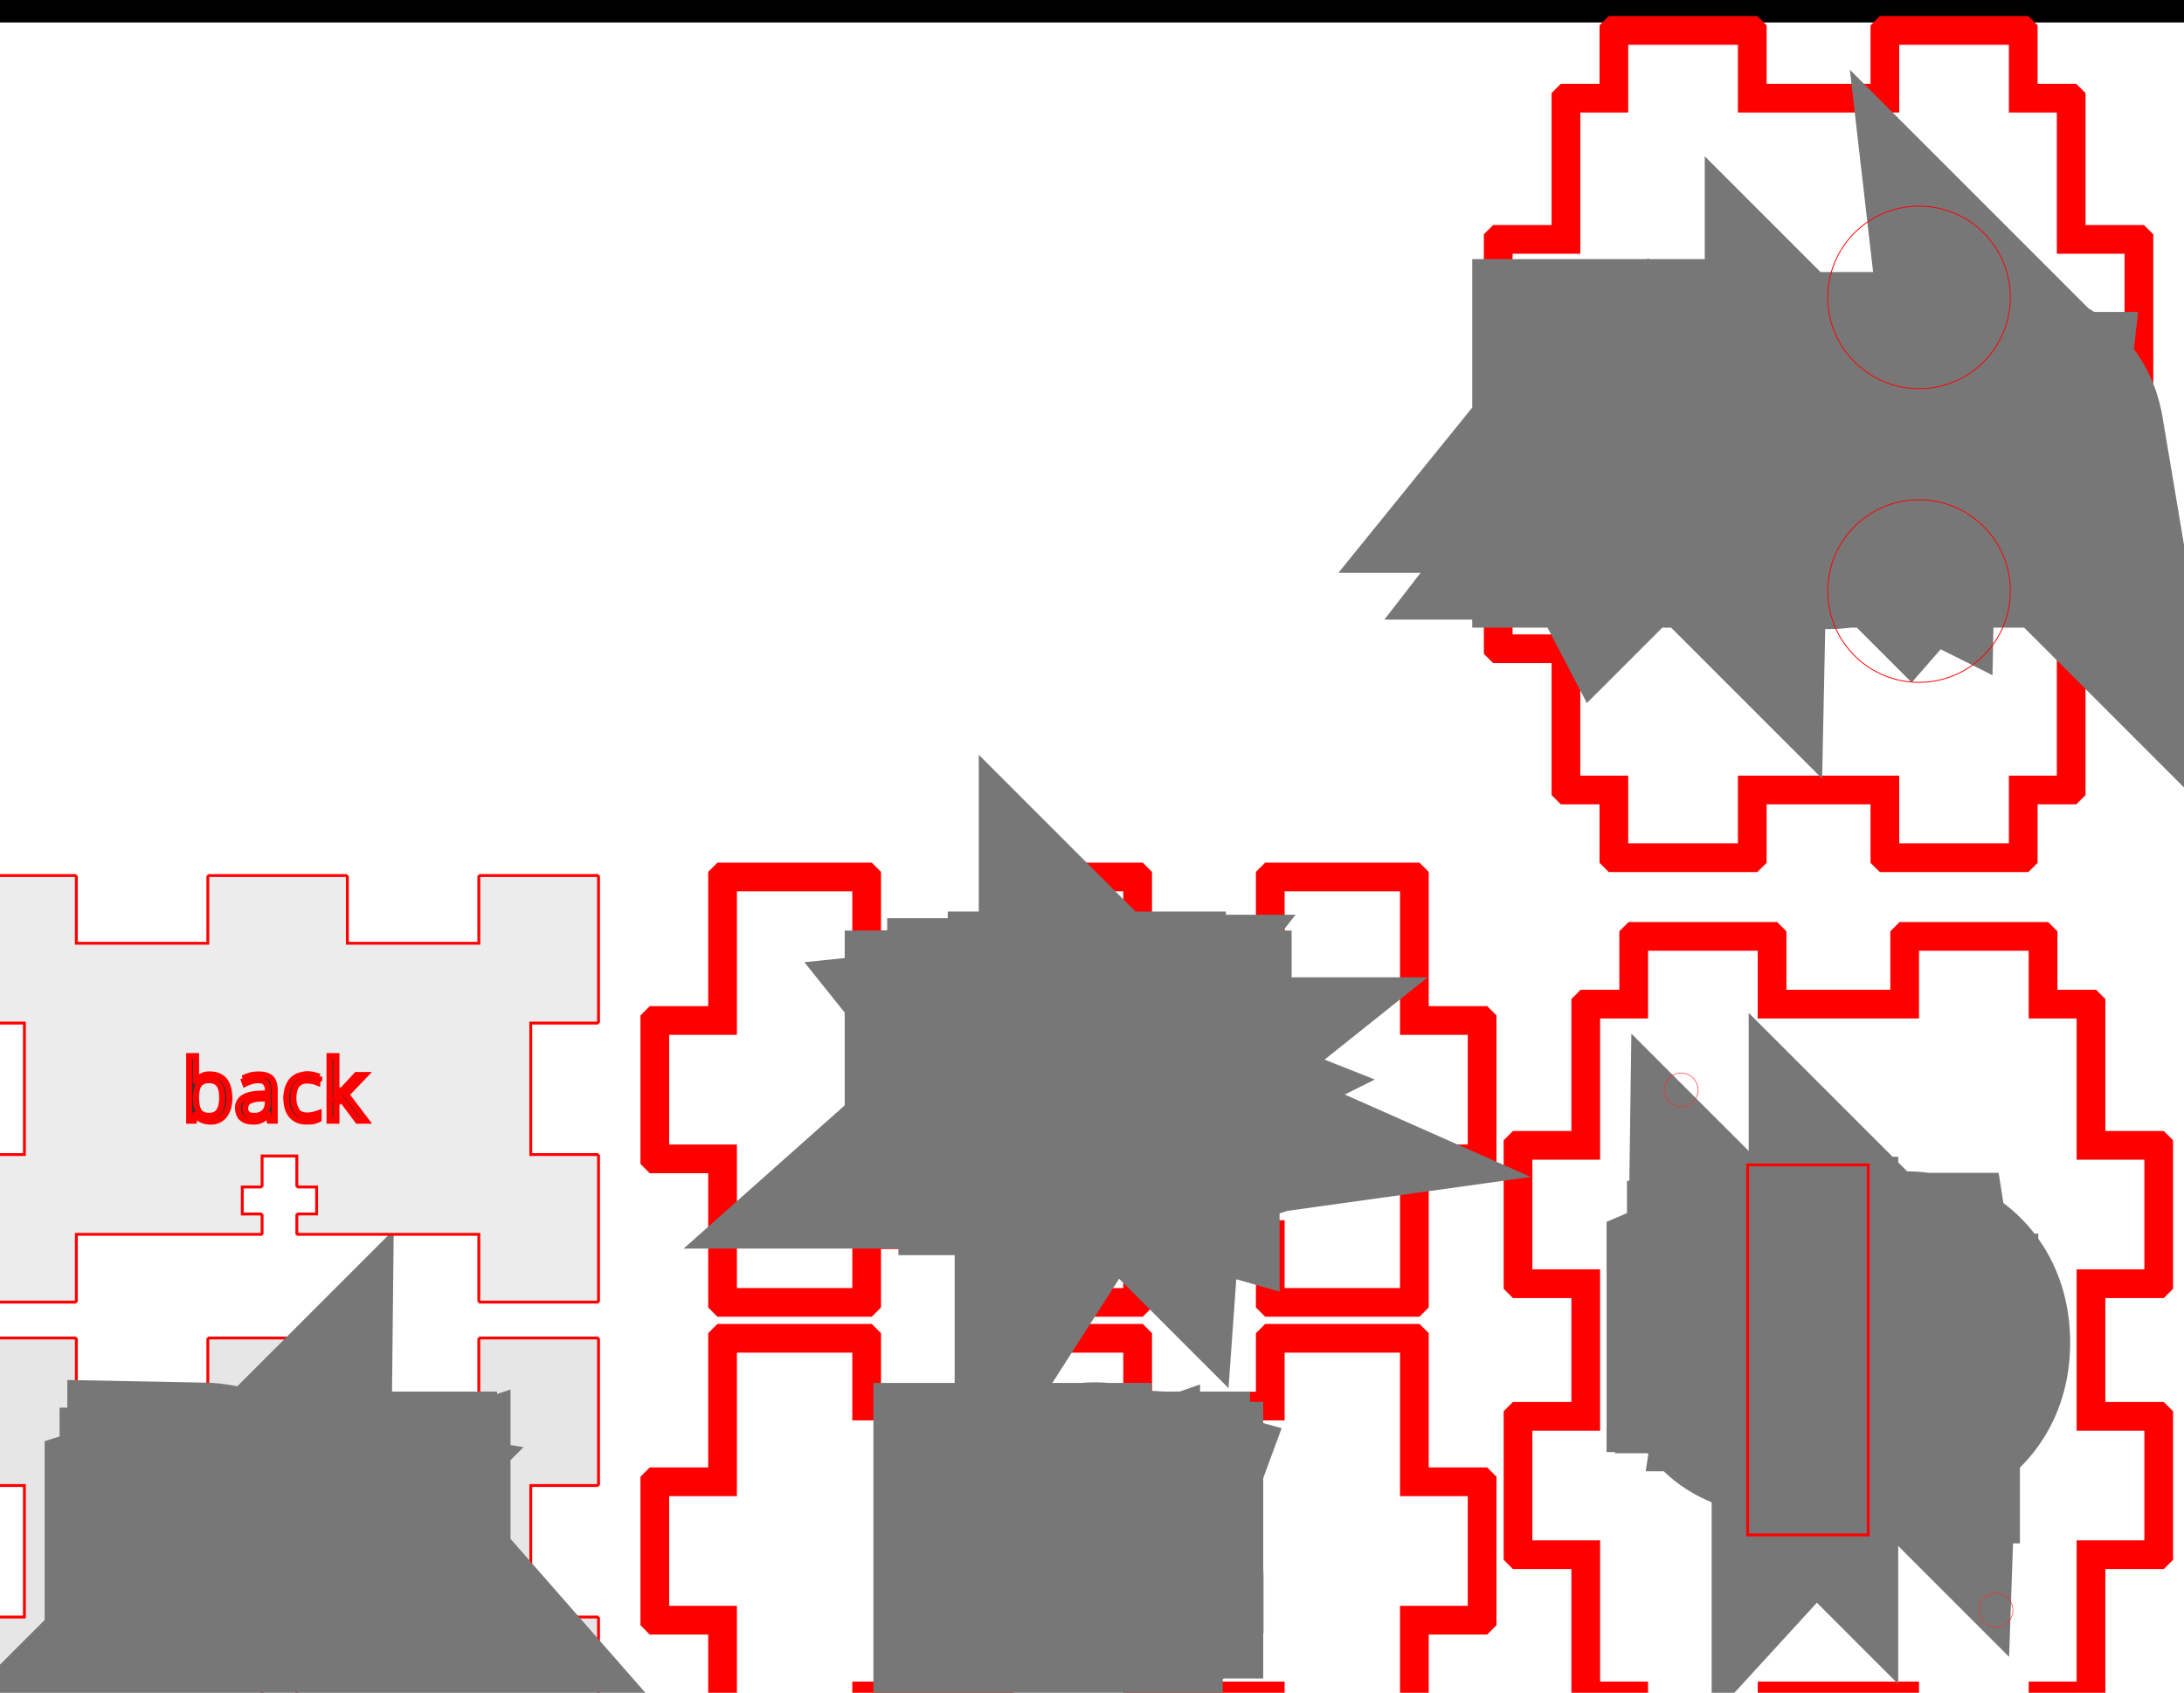 <?xml version="1.0" encoding="UTF-8" standalone="no"?>
<svg
   xmlns:dc="http://purl.org/dc/elements/1.1/"
   xmlns:cc="http://creativecommons.org/ns#"
   xmlns:rdf="http://www.w3.org/1999/02/22-rdf-syntax-ns#"
   xmlns:svg="http://www.w3.org/2000/svg"
   xmlns="http://www.w3.org/2000/svg"
   xmlns:sodipodi="http://sodipodi.sourceforge.net/DTD/sodipodi-0.dtd"
   xmlns:inkscape="http://www.inkscape.org/namespaces/inkscape"
   width="7.608in"
   height="5.897in"
   viewBox="0 0 7.608 5.897"
   version="1.1"
   preserveAspectRatio="xMidYMid meet"
   id="svg4550"
   sodipodi:docname="Ultrasonic-Housing.svg"
   inkscape:version="0.92.4 (5da689c313, 2019-01-14)">
  <defs
     id="defs4554" />
  <sodipodi:namedview
     pagecolor="#ffffff"
     bordercolor="#666666"
     borderopacity="1"
     objecttolerance="10"
     gridtolerance="10"
     guidetolerance="10"
     inkscape:pageopacity="0"
     inkscape:pageshadow="2"
     inkscape:window-width="2560"
     inkscape:window-height="1538"
     id="namedview4552"
     showgrid="false"
     inkscape:zoom="0.70710678"
     inkscape:cx="969.61122"
     inkscape:cy="65.314019"
     inkscape:window-x="-8"
     inkscape:window-y="-8"
     inkscape:window-maximized="1"
     inkscape:current-layer="svg4550" />
  <flowRoot
     xml:space="preserve"
     id="flowRoot5155"
     style="font-style:normal;font-weight:normal;font-size:40px;line-height:1.25;font-family:sans-serif;letter-spacing:0px;word-spacing:0px;fill:#000000;fill-opacity:1;stroke:none"
     transform="matrix(0.01,0,0,0.01,0.023,-3.527)"><flowRegion
       id="flowRegion5157"><rect
         id="rect5159"
         width="2272.088"
         height="1016.975"
         x="-302.264"
         y="-656.453" /></flowRegion><flowPara
       id="flowPara5161">Using</flowPara><flowPara
       id="flowPara5163">   https://en.makercase.com/#/basicbox</flowPara><flowPara
       id="flowPara5165" /><flowPara
       id="flowPara5167">Set box size to be:</flowPara><flowPara
       id="flowPara5169">  Width: 1.75&quot;</flowPara><flowPara
       id="flowPara5171">  Height: 1&quot;</flowPara><flowPara
       id="flowPara5173">  Depth: 2.4&quot;</flowPara><flowPara
       id="flowPara5175" /><flowPara
       id="flowPara5177">For the inside dimensions.</flowPara><flowPara
       id="flowPara5179">Material thickness is 1/4&quot; </flowPara><flowPara
       id="flowPara5181" /><flowPara
       id="flowPara6390">Finger size is 0.472&quot;</flowPara><flowPara
       id="flowPara6443">I tweaked from this point to support Tslots for the 'top'.</flowPara><flowPara
       id="flowPara6388" /><flowPara
       id="flowPara5183">When using TSlots the bolt diameter is #4 and length is 0.5&quot;.</flowPara><flowPara
       id="flowPara5185">Metric close equivalents are an M3 with 12mm length.</flowPara><flowPara
       id="flowPara5187" /><flowPara
       id="flowPara5189">The Kerf setting (which is shown as &quot;Kerf (Beam Diameter /2 )&quot;) is 0.005&quot;</flowPara><flowPara
       id="flowPara6643">(I tried 0.007&quot; but it was a little bit too tight.) </flowPara></flowRoot>  <path
     style="font-size:12px;vector-effect:non-scaling-stroke;fill:#e6e6e6;fill-rule:evenodd;stroke:#ff0000;stroke-width:0.01;stroke-linecap:round;stroke-miterlimit:4;stroke-dasharray:none"
     d="m -0.147,4.661 -0.004,0.004 v 0.506 l 0.004,0.004 H 0.085 v 0.458 h -0.232 l -0.004,0.004 v 0.506 l 0.004,0.004 h 0.409 l 0.004,-0.004 V 5.911 h 0.458 0.185 l 0.004,-0.004 v -0.064 l -0.004,-0.004 H 0.844 V 5.745 h 0.065 l 0.004,-0.004 V 5.637 H 1.034 V 5.741 l 0.004,0.004 H 1.103 V 5.839 H 1.038 l -0.004,0.004 v 0.064 l 0.004,0.004 h 0.172 0.458 v 0.232 l 0.004,0.004 h 0.409 l 0.004,-0.004 V 5.637 l -0.004,-0.004 H 1.849 V 5.175 h 0.232 l 0.004,-0.004 v -0.506 l -0.004,-0.004 H 1.672 l -0.004,0.004 V 4.897 H 1.21 V 4.665 l -0.004,-0.004 H 0.728 l -0.004,0.004 V 4.897 H 0.266 V 4.665 l -0.004,-0.004 z"
     id="front_outsideCutPath-9"
     inkscape:connector-curvature="0" />
  <path
     style="font-size:12px;vector-effect:non-scaling-stroke;fill:#777777;fill-rule:evenodd;stroke:#777777;stroke-width:0.25mm;stroke-linecap:round"
     id="front_labelLayer-1"
     d="m 1.184,5.516 h -0.025 v -0.103 a 0.068,0.068 0 0 0 0,-0.01 q -10e-4,-0.006 -0.003,-0.01 a 0.029,0.029 0 0 0 -0.005,-0.009 0.027,0.027 0 0 0 -0.011,-0.007 q -0.005,-0.001 -0.01,-0.002 a 0.064,0.064 0 0 0 -0.007,0 0.073,0.073 0 0 0 -0.014,9.99e-4 q -0.007,0.001 -0.013,0.005 a 0.034,0.034 0 0 0 -0.01,0.007 q -0.01,0.013 -0.011,0.04 a 0.155,0.155 0 0 0 0,0.005 v 0.083 h -0.024 v -0.159 h 0.019 l 0.004,0.022 h 0.001 a 0.049,0.049 0 0 1 0.019,-0.017 0.058,0.058 0 0 1 0.002,-0.001 q 0.013,-0.007 0.03,-0.007 a 0.095,0.095 0 0 1 0.016,0.002 q 0.009,0.001 0.016,0.004 a 0.043,0.043 0 0 1 0.011,0.008 0.042,0.042 0 0 1 0.01,0.016 q 0.003,0.007 0.004,0.015 a 0.105,0.105 0 0 1 0.001,0.013 z m -0.463,-0.159 v 0.019 h -0.041 v 0.14 h -0.024 v -0.14 h -0.028 v -0.011 l 0.028,-0.009 v -0.009 a 0.098,0.098 0 0 1 0.003,-0.022 q 0.008,-0.036 0.048,-0.036 a 0.078,0.078 0 0 1 0.011,0.001 q 0.009,10e-4 0.019,0.004 l -0.006,0.019 a 0.117,0.117 0 0 0 -0.009,-0.002 q -0.005,-0.001 -0.009,-0.002 a 0.052,0.052 0 0 0 -0.006,0 0.032,0.032 0 0 0 -0.008,0.001 0.021,0.021 0 0 0 -0.012,0.008 0.028,0.028 0 0 0 -0.004,0.007 q -0.003,0.009 -0.003,0.022 v 0.01 z m 0.585,0.139 v 0.019 a 0.024,0.024 0 0 1 -0.003,0.001 q -0.003,10e-4 -0.008,0.002 a 0.105,0.105 0 0 1 -0.007,10e-4 0.075,0.075 0 0 1 -0.006,0 q -0.038,0 -0.045,-0.031 a 0.076,0.076 0 0 1 -0.002,-0.017 v -0.095 h -0.023 v -0.012 l 0.023,-0.01 0.01,-0.034 h 0.014 v 0.037 h 0.046 v 0.019 h -0.046 v 0.094 q 0,0.014 0.007,0.022 a 0.022,0.022 0 0 0 0.013,0.007 0.032,0.032 0 0 0 0.005,0 q 0.006,0 0.012,-0.001 a 0.131,0.131 0 0 0 0.004,0 0.084,0.084 0 0 0 0.003,-10e-4 z m -0.465,-0.14 -0.003,0.022 a 0.106,0.106 0 0 0 -0.008,-10e-4 q -0.003,-0.001 -0.007,-0.001 a 0.056,0.056 0 0 0 -0.002,0 q -0.02,0 -0.033,0.016 a 0.055,0.055 0 0 0 -0.014,0.031 0.073,0.073 0 0 0 0,0.008 v 0.085 h -0.024 v -0.159 h 0.02 l 0.002,0.03 h 0.002 q 0.008,-0.016 0.021,-0.024 0.012,-0.009 0.027,-0.009 a 0.111,0.111 0 0 1 0.01,10e-4 0.081,0.081 0 0 1 0.009,0.001 z m 0.165,0.105 a 0.124,0.124 0 0 0 0.002,-0.024 q 0,-0.016 -0.003,-0.029 a 0.075,0.075 0 0 0 -0.016,-0.032 0.063,0.063 0 0 0 -0.03,-0.018 0.081,0.081 0 0 0 -0.023,-0.004 0.094,0.094 0 0 0 -0.017,0.002 0.064,0.064 0 0 0 -0.037,0.02 0.067,0.067 0 0 0 -0.008,0.011 q -0.007,0.011 -0.01,0.025 a 0.125,0.125 0 0 0 -0.002,0.025 0.121,0.121 0 0 0 0.002,0.019 0.089,0.089 0 0 0 0.007,0.024 0.079,0.079 0 0 0 0.002,0.004 0.065,0.065 0 0 0 0.024,0.025 0.067,0.067 0 0 0 0.015,0.007 0.077,0.077 0 0 0 0.023,0.003 0.094,0.094 0 0 0 0.016,-10e-4 0.064,0.064 0 0 0 0.038,-0.021 q 0.013,-0.014 0.017,-0.036 z m -0.119,-0.024 a 0.122,0.122 0 0 0 0.001,0.017 q 0.002,0.009 0.004,0.016 a 0.051,0.051 0 0 0 0.007,0.013 0.039,0.039 0 0 0 0.026,0.015 0.06,0.06 0 0 0 0.01,0.001 0.056,0.056 0 0 0 0.015,-0.002 0.039,0.039 0 0 0 0.021,-0.014 0.052,0.052 0 0 0 0.008,-0.016 q 0.004,-0.012 0.004,-0.03 0,-0.02 -0.005,-0.033 a 0.05,0.05 0 0 0 -0.007,-0.013 0.04,0.04 0 0 0 -0.024,-0.015 0.061,0.061 0 0 0 -0.012,-9.99e-4 0.057,0.057 0 0 0 -0.014,9.99e-4 0.038,0.038 0 0 0 -0.022,0.014 q -0.008,0.011 -0.011,0.031 a 0.127,0.127 0 0 0 -0.001,0.016 z m 0.416,0.06 q 0.002,0 0.003,-0.001"
     inkscape:connector-curvature="0" />
  <path
     style="font-size:12px;vector-effect:non-scaling-stroke;fill:#ececec;fill-rule:evenodd;stroke:#ff0000;stroke-width:0.01;stroke-linecap:round;stroke-miterlimit:4;stroke-dasharray:none"
     d="m -0.147,3.05 -0.004,0.004 v 0.506 l 0.004,0.004 H 0.085 v 0.458 h -0.232 l -0.004,0.004 v 0.506 l 0.004,0.004 h 0.409 l 0.004,-0.004 V 4.3 h 0.458 0.186 l 0.003,-0.003 v -0.064 l -0.004,-0.004 h -0.065 v -0.094 h 0.065 l 0.004,-0.004 V 4.027 H 1.034 v 0.104 l 0.004,0.004 h 0.065 v 0.094 H 1.038 l -0.004,0.004 v 0.064 l 0.003,0.003 h 0.186 0.445 v 0.232 l 0.004,0.004 h 0.409 l 0.004,-0.004 V 4.026 l -0.004,-0.004 H 1.849 v -0.458 h 0.232 l 0.004,-0.004 V 3.054 l -0.004,-0.004 H 1.672 l -0.004,0.004 V 3.286 H 1.21 V 3.054 l -0.004,-0.004 H 0.728 l -0.004,0.004 V 3.286 H 0.266 V 3.054 l -0.004,-0.004 z"
     id="back_outsideCutPath-4"
     inkscape:connector-curvature="0" />
  <path
     style="font-size:12px;vector-effect:non-scaling-stroke;fill:#333333;fill-rule:evenodd;stroke:#ff0000;stroke-width:0.021;stroke-linecap:round;stroke-miterlimit:4;stroke-dasharray:none"
     id="back_labelLayer-0"
     d="m 1.17,3.823 h 0.002 q 0.004,-0.007 0.013,-0.017 a 0.517,0.517 0 0 1 0.006,-0.006 l 0.051,-0.055 h 0.029 l -0.065,0.068 0.069,0.091 h -0.029 l -0.056,-0.075 -0.018,0.016 v 0.059 h -0.024 v -0.225 h 0.024 v 0.119 q 0,0.006 -0.001,0.016 a 0.788,0.788 0 0 1 -10e-4,0.008 z m -0.487,0.061 h -0.002 l -0.005,0.02 h -0.017 v -0.225 h 0.024 v 0.055 a 0.502,0.502 0 0 1 0,0.016 0.362,0.362 0 0 1 -0.001,0.016 l 0.001,10e-4 a 0.055,0.055 0 0 1 0.04,-0.024 0.082,0.082 0 0 1 0.01,0 0.074,0.074 0 0 1 0.021,0.003 0.055,0.055 0 0 1 0.028,0.018 0.071,0.071 0 0 1 0.012,0.024 q 0.003,0.01 0.004,0.022 a 0.155,0.155 0 0 1 0.001,0.015 0.141,0.141 0 0 1 -0.002,0.024 q -0.002,0.012 -0.007,0.022 a 0.068,0.068 0 0 1 -0.009,0.015 0.057,0.057 0 0 1 -0.04,0.021 0.082,0.082 0 0 1 -0.008,0 0.073,0.073 0 0 1 -0.018,-0.002 0.064,0.064 0 0 1 -0.01,-0.003 q -0.013,-0.006 -0.022,-0.018 z m 0.274,0.02 h -0.018 l -0.005,-0.022 h -0.001 a 0.1,0.1 0 0 1 -0.008,0.009 q -0.008,0.008 -0.016,0.011 a 0.056,0.056 0 0 1 -0.011,0.004 q -0.006,10e-4 -0.012,10e-4 a 0.108,0.108 0 0 1 -0.006,0 q -0.024,0 -0.037,-0.012 a 0.04,0.04 0 0 1 -0.012,-0.021 0.061,0.061 0 0 1 -0.002,-0.014 0.042,0.042 0 0 1 0.024,-0.039 q 0.019,-0.01 0.053,-0.011 l 0.027,-10e-4 v -0.01 a 0.069,0.069 0 0 0 0,-0.01 q -0.001,-0.005 -0.003,-0.009 a 0.027,0.027 0 0 0 -0.005,-0.008 0.024,0.024 0 0 0 -0.01,-0.007 q -0.006,-0.002 -0.016,-0.002 -0.02,0 -0.045,0.012 l -0.007,-0.019 a 0.111,0.111 0 0 1 0.021,-0.008 0.126,0.126 0 0 1 0.005,-0.002 q 0.014,-0.003 0.028,-0.003 a 0.102,0.102 0 0 1 0.015,10e-4 q 0.008,9.99e-4 0.015,0.004 a 0.041,0.041 0 0 1 0.012,0.007 0.038,0.038 0 0 1 0.01,0.016 q 0.002,0.006 0.003,0.014 a 0.095,0.095 0 0 1 0.001,0.011 z m 0.155,-0.153 -0.007,0.02 a 0.107,0.107 0 0 0 -0.012,-0.004 0.128,0.128 0 0 0 -0.005,-10e-4 0.1,0.1 0 0 0 -0.008,-0.001 q -0.005,-10e-4 -0.009,-10e-4 a 0.053,0.053 0 0 0 -0.022,0.004 q -0.027,0.012 -0.027,0.058 0,0.019 0.006,0.032 a 0.05,0.05 0 0 0 0.006,0.013 0.038,0.038 0 0 0 0.025,0.014 0.058,0.058 0 0 0 0.01,10e-4 0.101,0.101 0 0 0 0.028,-0.004 0.125,0.125 0 0 0 0.013,-0.004 v 0.021 a 0.069,0.069 0 0 1 -0.017,0.006 q -0.01,0.002 -0.023,0.002 a 0.09,0.09 0 0 1 -0.022,-0.002 0.061,0.061 0 0 1 -0.032,-0.019 0.07,0.07 0 0 1 -0.014,-0.027 q -0.003,-0.01 -0.004,-0.023 a 0.146,0.146 0 0 1 -0.001,-0.01 0.133,0.133 0 0 1 0.003,-0.024 q 0.002,-0.014 0.008,-0.024 a 0.066,0.066 0 0 1 0.009,-0.014 0.062,0.062 0 0 1 0.034,-0.019 0.095,0.095 0 0 1 0.02,-0.003 0.109,0.109 0 0 1 0.023,0.003 0.12,0.12 0 0 1 0.007,0.002 q 0.003,9.99e-4 0.006,0.002 a 0.048,0.048 0 0 1 0.005,0.002 z m -0.383,0.012 q -0.024,0 -0.035,0.014 a 0.041,0.041 0 0 0 -0.006,0.011 q -0.004,0.012 -0.005,0.029 a 0.186,0.186 0 0 0 0,0.008 0.159,0.159 0 0 0 0.001,0.016 q 0.002,0.021 0.01,0.032 0.01,0.013 0.031,0.014 a 0.077,0.077 0 0 0 0.005,0 0.048,0.048 0 0 0 0.014,-0.002 0.035,0.035 0 0 0 0.019,-0.014 q 0.011,-0.016 0.011,-0.047 a 0.142,0.142 0 0 0 -0.001,-0.016 q -0.002,-0.019 -0.01,-0.03 -0.011,-0.015 -0.034,-0.015 z m 0.204,0.078 v -0.015 l -0.024,0.001 a 0.177,0.177 0 0 0 -0.015,9.99e-4 q -0.014,0.002 -0.022,0.006 a 0.037,0.037 0 0 0 -0.005,0.002 0.026,0.026 0 0 0 -0.012,0.019 0.038,0.038 0 0 0 -0.001,0.006 0.034,0.034 0 0 0 0.001,0.008 q 0.002,0.007 0.007,0.012 a 0.026,0.026 0 0 0 0.01,0.005 q 0.004,10e-4 0.009,10e-4 a 0.054,0.054 0 0 0 0.003,0 0.066,0.066 0 0 0 0.015,-10e-4 q 0.01,-0.002 0.017,-0.008 a 0.04,0.04 0 0 0 0.004,-0.003 q 0.013,-0.012 0.013,-0.034 z"
     inkscape:connector-curvature="0" />
  <path
     style="fill:none;stroke:#000000;stroke-width:0.01px;stroke-linecap:butt;stroke-linejoin:miter;stroke-opacity:1"
     d="m 22.314,0.527 h 2.896"
     id="path6483"
     inkscape:connector-curvature="0" />
  <circle
     style="fill:none;fill-opacity:1;stroke:#000000;stroke-width:0.003;stroke-linecap:butt;stroke-miterlimit:4;stroke-dasharray:none;stroke-dashoffset:0;stroke-opacity:1;paint-order:fill markers stroke"
     id="path6497"
     cx="23.251"
     cy="0.108"
     r="0.312" />
  <circle
     r="0.312"
     cy="0.108"
     cx="24.273"
     id="circle6499"
     style="fill:none;fill-opacity:1;stroke:#000000;stroke-width:0.003;stroke-linecap:butt;stroke-miterlimit:4;stroke-dasharray:none;stroke-dashoffset:0;stroke-opacity:1;paint-order:fill markers stroke" />
  <rect
     style="fill:none;fill-opacity:1;stroke:#ff0000;stroke-width:0.003;stroke-linecap:butt;stroke-miterlimit:4;stroke-dasharray:none;stroke-dashoffset:0;stroke-opacity:1;paint-order:fill markers stroke"
     id="rect6533"
     width="0.108"
     height="0.102"
     x="23.25"
     y="0.422" />
  <path
     inkscape:connector-curvature="0"
     style="font-size:12px;vector-effect:non-scaling-stroke;fill:none;fill-rule:evenodd;stroke:#ff0000;stroke-width:0.1;stroke-linecap:round"
     id="left_outsideCutPath"
     d="m 3.019,6.141 v -0.233 h 0.462 v 0.233 l 0.003,0.003 h 0.476 l 0.003,-0.003 v -0.233 h 0.462 v 0.233 l 0.003,0.003 h 0.496 l 0.003,-0.003 v -0.497 h 0.233 l 0.003,-0.003 V 5.165 l -0.003,-0.003 h -0.233 v -0.497 l -0.003,-0.003 h -0.496 l -0.003,0.003 v 0.233 h -0.462 v -0.233 l -0.003,-0.003 h -0.476 l -0.003,0.003 v 0.233 h -0.462 v -0.233 l -0.003,-0.003 h -0.496 l -0.003,0.003 v 0.497 h -0.233 l -0.003,0.003 v 0.476 l 0.003,0.003 h 0.233 v 0.497 l 0.003,0.003 h 0.496 z" />
  <path
     inkscape:connector-curvature="0"
     style="font-size:12px;vector-effect:non-scaling-stroke;fill:#777777;fill-rule:evenodd;stroke:#777777;stroke-width:0.25mm;stroke-linecap:round"
     id="left_labelLayer"
     d="m 3.827,5.356 v 0.019 h -0.04 v 0.14 h -0.024 V 5.375 h -0.028 v -0.011 l 0.028,-0.009 v -0.008 a 0.097,0.097 0 0 1 0.002,-0.022 q 0.007,-0.031 0.036,-0.036 a 0.073,0.073 0 0 1 0.013,-0.001 q 0.01,0 0.022,0.003 a 0.156,0.156 0 0 1 0.008,0.002 l -0.007,0.019 a 0.117,0.117 0 0 0 -0.009,-0.002 q -0.004,-0.001 -0.008,-0.002 a 0.052,0.052 0 0 0 -0.006,0 q -0.014,0 -0.02,0.009 a 0.028,0.028 0 0 0 -0.004,0.007 q -0.003,0.008 -0.003,0.018 a 0.114,0.114 0 0 0 0,0.004 v 0.01 z m -0.112,0.069 v 0.015 h -0.109 a 0.096,0.096 0 0 0 0.001,0.016 q 0.002,0.009 0.006,0.016 a 0.045,0.045 0 0 0 0.007,0.01 0.044,0.044 0 0 0 0.023,0.013 0.066,0.066 0 0 0 0.015,0.002 0.127,0.127 0 0 0 0.047,-0.01 0.145,0.145 0 0 0 0.003,-0.001 v 0.022 q -0.013,0.005 -0.024,0.007 -0.011,0.003 -0.027,0.003 -0.036,0 -0.056,-0.022 a 0.071,0.071 0 0 1 -0.017,-0.031 q -0.003,-0.011 -0.003,-0.024 a 0.137,0.137 0 0 1 0,-0.004 0.126,0.126 0 0 1 0.002,-0.025 q 0.003,-0.015 0.01,-0.027 a 0.071,0.071 0 0 1 0.007,-0.009 0.062,0.062 0 0 1 0.045,-0.022 0.085,0.085 0 0 1 0.005,-0.001 0.073,0.073 0 0 1 0.021,0.003 0.056,0.056 0 0 1 0.027,0.017 0.067,0.067 0 0 1 0.015,0.031 0.098,0.098 0 0 1 0.002,0.021 z m 0.208,0.071 a 0.131,0.131 0 0 1 -0.003,0.001 0.079,0.079 0 0 1 -0.012,10e-4 0.032,0.032 0 0 1 -0.005,0 0.022,0.022 0 0 1 -0.014,-0.008 0.023,0.023 0 0 1 -0.004,-0.005 q -10e-4,-0.004 -0.002,-0.008 a 0.048,0.048 0 0 1 -10e-4,-0.009 v -0.093 h 0.046 v -0.019 h -0.046 v -0.036 h -0.014 l -0.01,0.033 -0.023,0.01 v 0.012 h 0.023 v 0.094 q 0,0.038 0.028,0.046 a 0.063,0.063 0 0 0 0.018,0.003 q 0.007,0 0.014,-0.001 a 0.091,0.091 0 0 0 10e-4,-10e-4 q 0.005,0 0.008,-0.001 a 0.024,0.024 0 0 0 0.002,-0.002 v -0.018 m -0.39,-0.205 v 0.225 h -0.024 V 5.29 Z m 0.067,0.13 h 0.083 q 0,-0.015 -0.004,-0.025 a 0.037,0.037 0 0 0 -0.006,-0.009 0.033,0.033 0 0 0 -0.02,-0.012 0.049,0.049 0 0 0 -0.009,0 0.047,0.047 0 0 0 -0.014,0.001 0.037,0.037 0 0 0 -0.016,0.011 0.047,0.047 0 0 0 -0.01,0.016 q -0.002,0.006 -0.003,0.014 a 0.091,0.091 0 0 0 -0.001,0.004 z m 0.317,0.076 q 0.002,0 0.003,0 m 0,0 q 0.002,0 0.003,-10e-4" />
  <path
     inkscape:connector-curvature="0"
     style="font-size:12px;vector-effect:non-scaling-stroke;fill:none;fill-rule:evenodd;stroke:#ff0000;stroke-width:0.1;stroke-linecap:round"
     id="top_outsideCutPath"
     d="m 6.173,6.141 v -0.233 h 0.462 v 0.233 l 0.003,0.003 h 0.476 l 0.003,-0.003 v -0.233 h 0.164 l 0.003,-0.003 V 5.416 h 0.233 l 0.003,-0.003 v -0.476 l -0.003,-0.003 h -0.233 v -0.462 h 0.233 l 0.003,-0.003 V 3.993 l -0.003,-0.003 h -0.233 v -0.489 l -0.003,-0.003 h -0.164 V 3.265 l -0.003,-0.003 h -0.476 l -0.003,0.003 v 0.233 h -0.462 V 3.265 l -0.003,-0.003 h -0.476 l -0.003,0.003 v 0.233 h -0.164 l -0.003,0.003 v 0.489 h -0.233 l -0.003,0.003 v 0.476 l 0.003,0.003 h 0.233 v 0.462 h -0.233 l -0.003,0.003 v 0.476 l 0.003,0.003 h 0.233 v 0.489 l 0.003,0.003 h 0.164 v 0.233 l 0.003,0.003 h 0.476 z" />
  <path
     inkscape:connector-curvature="0"
     style="font-size:12px;vector-effect:non-scaling-stroke;fill:#777777;fill-rule:evenodd;stroke:#777777;stroke-width:0.25mm;stroke-linecap:round"
     id="top_labelLayer"
     d="m 6.564,4.766 h -0.002 q 0.002,0.021 0.002,0.039 v 0.099 h -0.036 v -0.346 h 0.03 l 0.005,0.032 h 10e-4 a 0.097,0.097 0 0 1 0.015,-0.016 0.075,0.075 0 0 1 0.018,-0.012 0.091,0.091 0 0 1 0.026,-0.008 0.117,0.117 0 0 1 0.016,-10e-4 0.111,0.111 0 0 1 0.032,0.004 0.082,0.082 0 0 1 0.042,0.029 q 0.021,0.026 0.025,0.07 a 0.236,0.236 0 0 1 0.001,0.021 0.212,0.212 0 0 1 -0.003,0.036 q -0.006,0.033 -0.024,0.055 a 0.086,0.086 0 0 1 -0.061,0.032 0.123,0.123 0 0 1 -0.012,10e-4 q -0.023,0 -0.042,-0.009 a 0.08,0.08 0 0 1 -0.033,-0.026 z m -0.353,10e-4 v 0.027 q -0.006,0.003 -0.017,0.005 a 0.157,0.157 0 0 1 -0.011,0.001 q -0.005,10e-4 -0.01,10e-4 -0.055,0 -0.067,-0.047 a 0.114,0.114 0 0 1 -0.002,-0.026 v -0.142 h -0.035 v -0.018 l 0.035,-0.015 0.015,-0.051 h 0.021 v 0.056 h 0.069 v 0.028 h -0.069 v 0.14 a 0.073,0.073 0 0 0 10e-4,0.013 q 0.002,0.013 0.009,0.02 0.01,0.012 0.028,0.012 a 0.119,0.119 0 0 0 0.018,-0.001 0.109,0.109 0 0 0 10e-4,0 0.195,0.195 0 0 0 0.005,-0.001 0.076,0.076 0 0 0 0.008,-0.002 z m 0.224,0.001 a 0.101,0.101 0 0 0 0.012,-0.016 q 0.018,-0.03 0.018,-0.075 a 0.213,0.213 0 0 0 0,-0.006 q -0.002,-0.053 -0.03,-0.084 a 0.095,0.095 0 0 0 -0.044,-0.029 0.122,0.122 0 0 0 -0.035,-0.005 0.141,0.141 0 0 0 -0.026,0.002 0.096,0.096 0 0 0 -0.055,0.031 q -0.03,0.032 -0.03,0.091 0,0.038 0.014,0.066 a 0.119,0.119 0 0 0 0.002,0.005 0.098,0.098 0 0 0 0.036,0.038 0.101,0.101 0 0 0 0.023,0.01 0.116,0.116 0 0 0 0.034,0.005 0.14,0.14 0 0 0 0.025,-0.002 0.096,0.096 0 0 0 0.056,-0.031 z m -0.152,-0.091 a 0.183,0.183 0 0 0 0.002,0.026 q 0.001,0.013 0.006,0.024 a 0.076,0.076 0 0 0 0.01,0.02 0.059,0.059 0 0 0 0.039,0.022 0.09,0.09 0 0 0 0.015,0.002 0.084,0.084 0 0 0 0.022,-0.003 0.058,0.058 0 0 0 0.032,-0.021 q 0.018,-0.024 0.018,-0.07 a 0.181,0.181 0 0 0 -0.001,-0.026 q -0.002,-0.013 -0.006,-0.024 a 0.075,0.075 0 0 0 -0.011,-0.019 0.06,0.06 0 0 0 -0.037,-0.022 0.091,0.091 0 0 0 -0.017,-0.002 0.086,0.086 0 0 0 -0.022,0.003 0.058,0.058 0 0 0 -0.032,0.02 0.075,0.075 0 0 0 -0.012,0.023 q -0.003,0.01 -0.005,0.023 a 0.191,0.191 0 0 0 -0.001,0.024 z m 0.281,-0.008 v 0.008 q 0,0.043 0.013,0.065 a 0.055,0.055 0 0 0 0.004,0.007 0.052,0.052 0 0 0 0.027,0.018 q 0.009,0.003 0.02,0.003 a 0.116,0.116 0 0 0 0.007,0.001 0.061,0.061 0 0 0 0.024,-0.005 q 0.014,-0.006 0.025,-0.02 a 0.087,0.087 0 0 0 0.012,-0.026 q 0.003,-0.012 0.004,-0.026 a 0.193,0.193 0 0 0 0.001,-0.018 0.183,0.183 0 0 0 -0.002,-0.025 q -0.003,-0.027 -0.015,-0.043 a 0.056,0.056 0 0 0 -0.042,-0.024 0.078,0.078 0 0 0 -0.008,0 q -0.036,0 -0.053,0.02 a 0.062,0.062 0 0 0 -0.009,0.018 q -0.007,0.018 -0.008,0.047 z m -0.362,0.1 q 0.002,-10e-4 0.005,-10e-4" />
  <path
     inkscape:connector-curvature="0"
     style="font-size:12px;vector-effect:non-scaling-stroke;fill:none;fill-rule:evenodd;stroke:#ff0000;stroke-width:0.1;stroke-linecap:round"
     id="right_outsideCutPath"
     d="m 3.019,4.534 v -0.233 h 0.462 v 0.233 l 0.003,0.003 h 0.476 l 0.003,-0.003 v -0.233 h 0.462 v 0.233 l 0.003,0.003 h 0.496 l 0.003,-0.003 v -0.497 h 0.233 l 0.003,-0.003 V 3.558 l -0.003,-0.003 h -0.233 V 3.058 l -0.003,-0.003 h -0.496 l -0.003,0.003 v 0.233 h -0.462 v -0.233 l -0.003,-0.003 h -0.476 l -0.003,0.003 v 0.233 h -0.462 v -0.233 l -0.003,-0.003 h -0.496 l -0.003,0.003 v 0.497 h -0.233 l -0.003,0.003 v 0.476 l 0.003,0.003 h 0.233 v 0.497 l 0.003,0.003 h 0.496 z" />
  <path
     inkscape:connector-curvature="0"
     style="font-size:12px;vector-effect:non-scaling-stroke;fill:#777777;fill-rule:evenodd;stroke:#777777;stroke-width:0.25mm;stroke-linecap:round"
     id="right_labelLayer"
     d="m 3.906,3.873 h -0.024 v -0.103 a 0.068,0.068 0 0 0 0,-0.01 q -0.002,-0.012 -0.009,-0.019 a 0.027,0.027 0 0 0 -0.011,-0.007 q -0.004,-0.001 -0.009,-0.002 a 0.064,0.064 0 0 0 -0.007,0 0.073,0.073 0 0 0 -0.014,10e-4 q -0.007,0.002 -0.013,0.005 a 0.034,0.034 0 0 0 -0.01,0.007 q -0.01,0.013 -0.011,0.04 a 0.155,0.155 0 0 0 0,0.005 v 0.083 h -0.024 v -0.225 h 0.024 v 0.068 a 0.216,0.216 0 0 1 0,0.008 q -10e-4,0.007 -10e-4,0.012 h 10e-4 a 0.048,0.048 0 0 1 0.017,-0.016 0.059,0.059 0 0 1 0.003,-0.002 0.062,0.062 0 0 1 0.02,-0.006 0.078,0.078 0 0 1 0.01,0 0.097,0.097 0 0 1 0.017,10e-4 q 0.008,0.002 0.015,0.005 a 0.043,0.043 0 0 1 0.012,0.008 q 0.011,0.01 0.014,0.031 a 0.104,0.104 0 0 1 0,0.013 z m -0.22,-0.159 h 0.055 v 0.016 l -0.029,0.003 q 0.004,0.005 0.007,0.013 0.003,0.008 0.003,0.019 a 0.055,0.055 0 0 1 -0.002,0.017 0.045,0.045 0 0 1 -0.014,0.02 0.053,0.053 0 0 1 -0.021,0.011 q -0.008,0.002 -0.017,0.003 a 0.104,0.104 0 0 1 -0.005,0 q -0.008,0 -0.014,-10e-4 -0.008,0.004 -0.012,0.01 a 0.018,0.018 0 0 0 -0.003,0.01 0.012,0.012 0 0 0 10e-4,0.004 0.01,0.01 0 0 0 0.004,0.006 0.017,0.017 0 0 0 0.004,10e-4 q 0.005,0.002 0.015,0.002 h 0.028 q 0.026,0 0.039,0.011 a 0.035,0.035 0 0 1 0.013,0.022 0.053,0.053 0 0 1 10e-4,0.009 0.052,0.052 0 0 1 -0.003,0.018 0.044,0.044 0 0 1 -0.017,0.022 q -0.016,0.01 -0.04,0.013 a 0.19,0.19 0 0 1 -0.023,10e-4 0.135,0.135 0 0 1 -0.018,-10e-4 q -0.009,-0.001 -0.016,-0.004 a 0.056,0.056 0 0 1 -0.014,-0.006 0.038,0.038 0 0 1 -0.012,-0.014 q -0.004,-0.008 -0.004,-0.019 a 0.037,0.037 0 0 1 0.009,-0.025 0.042,0.042 0 0 1 0.014,-0.011 0.059,0.059 0 0 1 0.012,-0.003 0.025,0.025 0 0 1 -0.01,-0.008 0.022,0.022 0 0 1 -0.004,-0.013 0.027,0.027 0 0 1 0,-10e-4 0.027,0.027 0 0 1 10e-4,-0.009 0.024,0.024 0 0 1 0.003,-0.007 0.034,0.034 0 0 1 0.005,-0.005 q 0.004,-0.004 0.01,-0.007 a 0.042,0.042 0 0 1 -0.019,-0.015 0.052,0.052 0 0 1 -10e-4,-0.002 0.05,0.05 0 0 1 -0.008,-0.024 0.061,0.061 0 0 1 0,-0.004 0.069,0.069 0 0 1 0.002,-0.017 0.046,0.046 0 0 1 0.014,-0.023 q 0.013,-0.013 0.036,-0.014 a 0.106,0.106 0 0 1 0.008,-10e-4 q 0.012,0 0.022,0.003 z m 0.337,0.141 a 0.131,0.131 0 0 1 -0.004,0 0.079,0.079 0 0 1 -0.012,10e-4 0.032,0.032 0 0 1 -0.005,0 0.022,0.022 0 0 1 -0.014,-0.008 0.023,0.023 0 0 1 -0.003,-0.005 q -0.002,-0.003 -0.003,-0.008 a 0.048,0.048 0 0 1 -0.001,-0.009 v -0.093 h 0.046 v -0.019 h -0.046 v -0.036 h -0.013 l -0.011,0.033 -0.022,0.01 v 0.012 h 0.022 v 0.094 q 0,0.038 0.028,0.046 a 0.063,0.063 0 0 0 0.018,0.003 q 0.007,0 0.014,-10e-4 a 0.091,0.091 0 0 0 0.002,-0.001 q 0.004,0 0.007,-10e-4 a 0.024,0.024 0 0 0 0.003,-10e-4 v -0.019 m -0.522,-0.14 -0.004,0.023 q -0.009,-0.003 -0.017,-0.003 a 0.042,0.042 0 0 0 -0.031,0.014 0.057,0.057 0 0 0 -0.002,0.002 0.055,0.055 0 0 0 -0.013,0.031 0.073,0.073 0 0 0 -10e-4,0.008 v 0.085 h -0.024 v -0.159 h 0.02 l 0.003,0.03 h 10e-4 q 0.009,-0.016 0.021,-0.024 a 0.048,0.048 0 0 1 0.028,-0.009 0.11,0.11 0 0 1 0.01,10e-4 0.08,0.08 0 0 1 0.009,10e-4 z m 0.053,0.001 v 0.159 h -0.024 v -0.159 z m 0.118,0.155 h -0.029 q -0.016,0 -0.025,0.008 a 0.025,0.025 0 0 0 -0.009,0.015 0.038,0.038 0 0 0 0,0.008 0.024,0.024 0 0 0 10e-4,0.009 q 0.003,0.005 0.008,0.009 a 0.028,0.028 0 0 0 0.002,0.001 q 0.007,0.005 0.019,0.006 a 0.098,0.098 0 0 0 0.011,10e-4 0.161,0.161 0 0 0 0.016,-10e-4 q 0.016,-10e-4 0.026,-0.006 a 0.04,0.04 0 0 0 0.003,-0.002 0.035,0.035 0 0 0 0.009,-0.007 0.026,0.026 0 0 0 0.006,-0.018 0.033,0.033 0 0 0 -0.001,-0.006 q 0,-0.004 -0.002,-0.007 a 0.015,0.015 0 0 0 -0.005,-0.005 0.023,0.023 0 0 0 -0.005,-0.002 q -0.009,-0.003 -0.025,-0.003 z m -0.05,-0.104 a 0.047,0.047 0 0 0 10e-4,0.01 q 0.002,0.01 0.008,0.015 0.009,0.008 0.023,0.009 a 0.062,0.062 0 0 0 0.003,0 q 0.035,0 0.035,-0.034 0,-0.036 -0.035,-0.036 a 0.05,0.05 0 0 0 -0.01,0.001 q -0.007,10e-4 -0.011,0.004 a 0.028,0.028 0 0 0 -0.005,0.004 q -0.008,0.008 -0.009,0.022 a 0.063,0.063 0 0 0 0,0.005 z m -0.09,-0.106 a 0.011,0.011 0 0 0 -0.002,0.004 q -0.002,0.003 -0.002,0.008 a 0.028,0.028 0 0 0 0,0.003 q 0.001,0.006 0.004,0.009 a 0.013,0.013 0 0 0 0.005,0.004 0.015,0.015 0 0 0 0.006,0 0.014,0.014 0 0 0 0.01,-0.004 q 0.004,-0.004 0.004,-0.012 a 0.028,0.028 0 0 0 0,-0.002 q -0.001,-0.006 -0.004,-0.01 a 0.014,0.014 0 0 0 -0.01,-0.004 0.018,0.018 0 0 0 -0.002,10e-4 0.014,0.014 0 0 0 -0.009,0.003 z m 0.485,0.196 q 10e-4,-0.001 0.003,-0.001 m 0,0 q 10e-4,0 0.002,-10e-4" />
  <g
     id="g7299"
     transform="translate(-8.036,-4.08)">
    <rect
       style="fill:none;fill-opacity:1;stroke:#ff0000;stroke-width:0.01;stroke-linecap:butt;stroke-miterlimit:4;stroke-dasharray:none;stroke-dashoffset:0;stroke-opacity:1;paint-order:fill markers stroke"
       id="rect7287"
       width="0.42"
       height="1.289"
       x="14.124"
       y="8.138" />
    <g
       transform="translate(-0.018,3.493)"
       id="g7293">
      <circle
         style="fill:none;fill-opacity:1;stroke:#ff2a2a;stroke-width:0.002;stroke-linecap:butt;stroke-miterlimit:4;stroke-dasharray:none;stroke-dashoffset:0;stroke-opacity:1;paint-order:fill markers stroke"
         id="circle7289"
         cx="13.91"
         cy="4.384"
         r="0.059" />
      <circle
         r="0.059"
         cy="6.196"
         cx="15.007"
         id="circle7291"
         style="fill:none;fill-opacity:1;stroke:#ff2a2a;stroke-width:0.002;stroke-linecap:butt;stroke-miterlimit:4;stroke-dasharray:none;stroke-dashoffset:0;stroke-opacity:1;paint-order:fill markers stroke" />
    </g>
  </g>
  <path
     d="m 6.104,2.985 v -0.233 h 0.462 v 0.233 l 0.003,0.003 h 0.476 l 0.003,-0.003 v -0.233 h 0.164 l 0.003,-0.003 v -0.489 h 0.233 l 0.003,-0.003 v -0.476 l -0.003,-0.003 h -0.233 v -0.462 h 0.233 l 0.003,-0.003 V 0.837 l -0.003,-0.003 h -0.233 v -0.489 l -0.003,-0.003 h -0.164 V 0.109 l -0.003,-0.003 h -0.476 l -0.003,0.003 v 0.233 h -0.462 V 0.109 l -0.003,-0.003 h -0.476 l -0.003,0.003 v 0.233 h -0.164 l -0.003,0.003 v 0.489 h -0.233 l -0.003,0.003 V 1.313 l 0.003,0.003 h 0.233 v 0.462 h -0.233 l -0.003,0.003 v 0.476 l 0.003,0.003 h 0.233 v 0.489 l 0.003,0.003 h 0.164 v 0.233 l 0.003,0.003 h 0.476 z"
     id="path7301"
     style="font-size:12px;vector-effect:non-scaling-stroke;fill:none;fill-rule:evenodd;stroke:#ff0000;stroke-width:0.1;stroke-linecap:round;stroke-miterlimit:4;stroke-dasharray:none"
     inkscape:connector-curvature="0" />
  <path
     d="m 7.069,1.714 h -0.036 v -0.155 q 0,-0.029 -0.012,-0.043 -0.012,-0.014 -0.038,-0.014 a 0.093,0.093 0 0 0 -0.019,0.002 q -0.011,0.002 -0.02,0.007 a 0.048,0.048 0 0 0 -0.011,0.01 0.06,0.06 0 0 0 -0.01,0.019 q -0.003,0.008 -0.005,0.019 a 0.159,0.159 0 0 0 -10e-4,0.022 v 0.133 h -0.036 v -0.155 q 0,-0.029 -0.012,-0.043 -0.011,-0.012 -0.032,-0.014 a 0.085,0.085 0 0 0 -0.007,0 q -0.023,0 -0.038,0.01 a 0.047,0.047 0 0 0 -0.011,0.01 0.061,0.061 0 0 0 -0.009,0.017 q -0.006,0.017 -0.007,0.042 a 0.252,0.252 0 0 0 0,0.008 v 0.125 h -0.036 v -0.238 h 0.029 l 0.006,0.032 h 0.002 q 0.01,-0.017 0.029,-0.027 a 0.086,0.086 0 0 1 0.034,-0.01 0.104,0.104 0 0 1 0.007,0 q 0.035,0 0.055,0.016 a 0.062,0.062 0 0 1 0.019,0.025 h 0.001 a 0.076,0.076 0 0 1 0.029,-0.029 0.09,0.09 0 0 1 0.002,-10e-4 0.092,0.092 0 0 1 0.034,-0.01 0.114,0.114 0 0 1 0.012,-0.001 0.126,0.126 0 0 1 0.023,0.002 q 0.024,0.004 0.038,0.019 a 0.062,0.062 0 0 1 0.014,0.022 q 0.003,0.009 0.005,0.021 a 0.166,0.166 0 0 1 10e-4,0.024 z m -1.432,-0.03 h -0.003 l -0.007,0.03 h -0.026 v -0.339 h 0.036 v 0.083 a 0.754,0.754 0 0 1 -0.001,0.025 q 0,0.013 -10e-4,0.024 h 0.002 a 0.082,0.082 0 0 1 0.06,-0.035 0.124,0.124 0 0 1 0.015,0 q 0.047,0 0.073,0.032 0.026,0.032 0.026,0.091 a 0.212,0.212 0 0 1 -0.003,0.035 q -0.006,0.034 -0.023,0.056 a 0.086,0.086 0 0 1 -0.061,0.032 0.123,0.123 0 0 1 -0.012,10e-4 q -0.023,0 -0.043,-0.009 a 0.08,0.08 0 0 1 -0.032,-0.026 z m 0.617,0.001 v 0.027 q -0.006,0.003 -0.018,0.005 a 0.157,0.157 0 0 1 -0.01,0.001 q -0.005,10e-4 -0.01,10e-4 -0.056,0 -0.067,-0.047 a 0.114,0.114 0 0 1 -0.003,-0.026 v -0.142 h -0.034 v -0.018 l 0.034,-0.015 0.016,-0.051 h 0.021 v 0.056 h 0.069 v 0.028 h -0.069 v 0.14 a 0.073,0.073 0 0 0 0.001,0.013 q 0.002,0.012 0.009,0.02 0.01,0.012 0.028,0.012 a 0.119,0.119 0 0 0 0.017,-0.001 0.109,0.109 0 0 0 0.002,-10e-4 0.195,0.195 0 0 0 0.005,0 0.076,0.076 0 0 0 0.008,-0.002 z m 0.157,0 v 0.027 q -0.006,0.003 -0.017,0.005 a 0.157,0.157 0 0 1 -0.01,0.001 q -0.006,10e-4 -0.011,10e-4 -0.055,0 -0.066,-0.047 a 0.114,0.114 0 0 1 -0.003,-0.026 v -0.142 h -0.034 v -0.018 l 0.034,-0.015 0.015,-0.051 h 0.021 v 0.056 h 0.07 v 0.028 h -0.07 v 0.14 a 0.073,0.073 0 0 0 0.001,0.013 q 0.003,0.012 0.009,0.02 0.011,0.012 0.029,0.012 a 0.119,0.119 0 0 0 0.017,-0.001 0.109,0.109 0 0 0 0.001,-10e-4 0.195,0.195 0 0 0 0.005,0 0.076,0.076 0 0 0 0.009,-0.002 z m -0.36,10e-4 a 0.101,0.101 0 0 0 0.012,-0.017 q 0.017,-0.029 0.017,-0.074 a 0.213,0.213 0 0 0 0,-0.006 q -10e-4,-0.053 -0.029,-0.085 a 0.095,0.095 0 0 0 -0.044,-0.028 0.122,0.122 0 0 0 -0.036,-0.005 0.141,0.141 0 0 0 -0.025,0.002 0.096,0.096 0 0 0 -0.056,0.031 q -0.029,0.032 -0.029,0.091 0,0.037 0.013,0.066 a 0.119,0.119 0 0 0 0.003,0.005 0.098,0.098 0 0 0 0.036,0.038 0.101,0.101 0 0 0 0.023,0.01 0.116,0.116 0 0 0 0.034,0.005 0.14,0.14 0 0 0 0.024,-0.002 0.096,0.096 0 0 0 0.057,-0.031 z m 0.585,0 a 0.101,0.101 0 0 0 0.012,-0.017 q 0.017,-0.029 0.017,-0.074 a 0.213,0.213 0 0 0 0,-0.006 q -10e-4,-0.053 -0.029,-0.085 a 0.095,0.095 0 0 0 -0.044,-0.028 0.122,0.122 0 0 0 -0.036,-0.005 0.141,0.141 0 0 0 -0.025,0.002 0.096,0.096 0 0 0 -0.056,0.031 q -0.029,0.032 -0.029,0.091 0,0.037 0.013,0.066 a 0.119,0.119 0 0 0 0.003,0.005 0.098,0.098 0 0 0 0.036,0.038 0.101,0.101 0 0 0 0.023,0.01 0.116,0.116 0 0 0 0.033,0.005 0.14,0.14 0 0 0 0.025,-0.002 0.096,0.096 0 0 0 0.057,-0.031 z m -0.738,-0.091 a 0.183,0.183 0 0 0 0.002,0.026 q 0.002,0.013 0.006,0.024 a 0.076,0.076 0 0 0 0.011,0.019 0.059,0.059 0 0 0 0.038,0.023 0.09,0.09 0 0 0 0.016,10e-4 0.084,0.084 0 0 0 0.022,-0.002 0.058,0.058 0 0 0 0.032,-0.021 q 0.018,-0.024 0.018,-0.07 a 0.181,0.181 0 0 0 -0.002,-0.026 q -0.002,-0.013 -0.006,-0.024 a 0.075,0.075 0 0 0 -0.01,-0.019 0.06,0.06 0 0 0 -0.038,-0.023 0.091,0.091 0 0 0 -0.017,-10e-4 0.086,0.086 0 0 0 -0.021,0.002 0.058,0.058 0 0 0 -0.033,0.021 0.075,0.075 0 0 0 -0.011,0.023 q -0.004,0.01 -0.005,0.023 a 0.191,0.191 0 0 0 -0.002,0.024 z m 0.585,0 a 0.183,0.183 0 0 0 0.002,0.026 q 0.002,0.013 0.006,0.024 a 0.076,0.076 0 0 0 0.011,0.019 0.059,0.059 0 0 0 0.038,0.023 0.09,0.09 0 0 0 0.015,10e-4 0.084,0.084 0 0 0 0.023,-0.002 0.058,0.058 0 0 0 0.031,-0.021 q 0.019,-0.024 0.019,-0.07 a 0.181,0.181 0 0 0 -0.002,-0.026 q -0.002,-0.013 -0.006,-0.024 a 0.075,0.075 0 0 0 -0.011,-0.019 0.06,0.06 0 0 0 -0.037,-0.023 0.091,0.091 0 0 0 -0.017,-10e-4 0.086,0.086 0 0 0 -0.022,0.002 0.058,0.058 0 0 0 -0.032,0.021 0.075,0.075 0 0 0 -0.011,0.023 q -0.004,0.01 -0.005,0.023 a 0.191,0.191 0 0 0 -0.002,0.024 z m -0.776,-0.093 q -0.037,0 -0.054,0.021 a 0.062,0.062 0 0 0 -0.009,0.017 q -0.007,0.021 -0.007,0.055 0,0.042 0.012,0.065 a 0.055,0.055 0 0 0 0.005,0.007 0.052,0.052 0 0 0 0.026,0.018 q 0.009,0.003 0.02,0.003 a 0.116,0.116 0 0 0 0.007,0 0.072,0.072 0 0 0 0.021,-0.002 0.052,0.052 0 0 0 0.029,-0.022 0.083,0.083 0 0 0 0.01,-0.022 q 0.004,-0.011 0.005,-0.023 a 0.207,0.207 0 0 0 0.002,-0.025 0.214,0.214 0 0 0 -0.002,-0.024 q -0.003,-0.029 -0.015,-0.045 a 0.053,0.053 0 0 0 -0.033,-0.021 0.084,0.084 0 0 0 -0.017,-0.002 z m 0.538,0.185 q 0.002,-0.001 0.004,-0.001 m 0.153,0.001 q 0.003,-0.001 0.005,-0.001"
     id="path7303"
     style="font-size:12px;vector-effect:non-scaling-stroke;fill:#777777;fill-rule:evenodd;stroke:#777777;stroke-width:0.25mm;stroke-linecap:round"
     inkscape:connector-curvature="0" />
  <g
     transform="rotate(-90,4.497,-1.314)"
     id="g7343">
    <circle
       r="0.318"
       cy="0.874"
       cx="1.124"
       id="circle7339"
       style="fill:none;fill-opacity:1;stroke:#ff0000;stroke-width:0.003;stroke-linecap:butt;stroke-miterlimit:4;stroke-dasharray:none;stroke-dashoffset:0;stroke-opacity:1;paint-order:fill markers stroke" />
    <circle
       style="fill:none;fill-opacity:1;stroke:#ff0000;stroke-width:0.003;stroke-linecap:butt;stroke-miterlimit:4;stroke-dasharray:none;stroke-dashoffset:0;stroke-opacity:1;paint-order:fill markers stroke"
       id="circle7341"
       cx="2.147"
       cy="0.874"
       r="0.318" />
  </g>
</svg>
